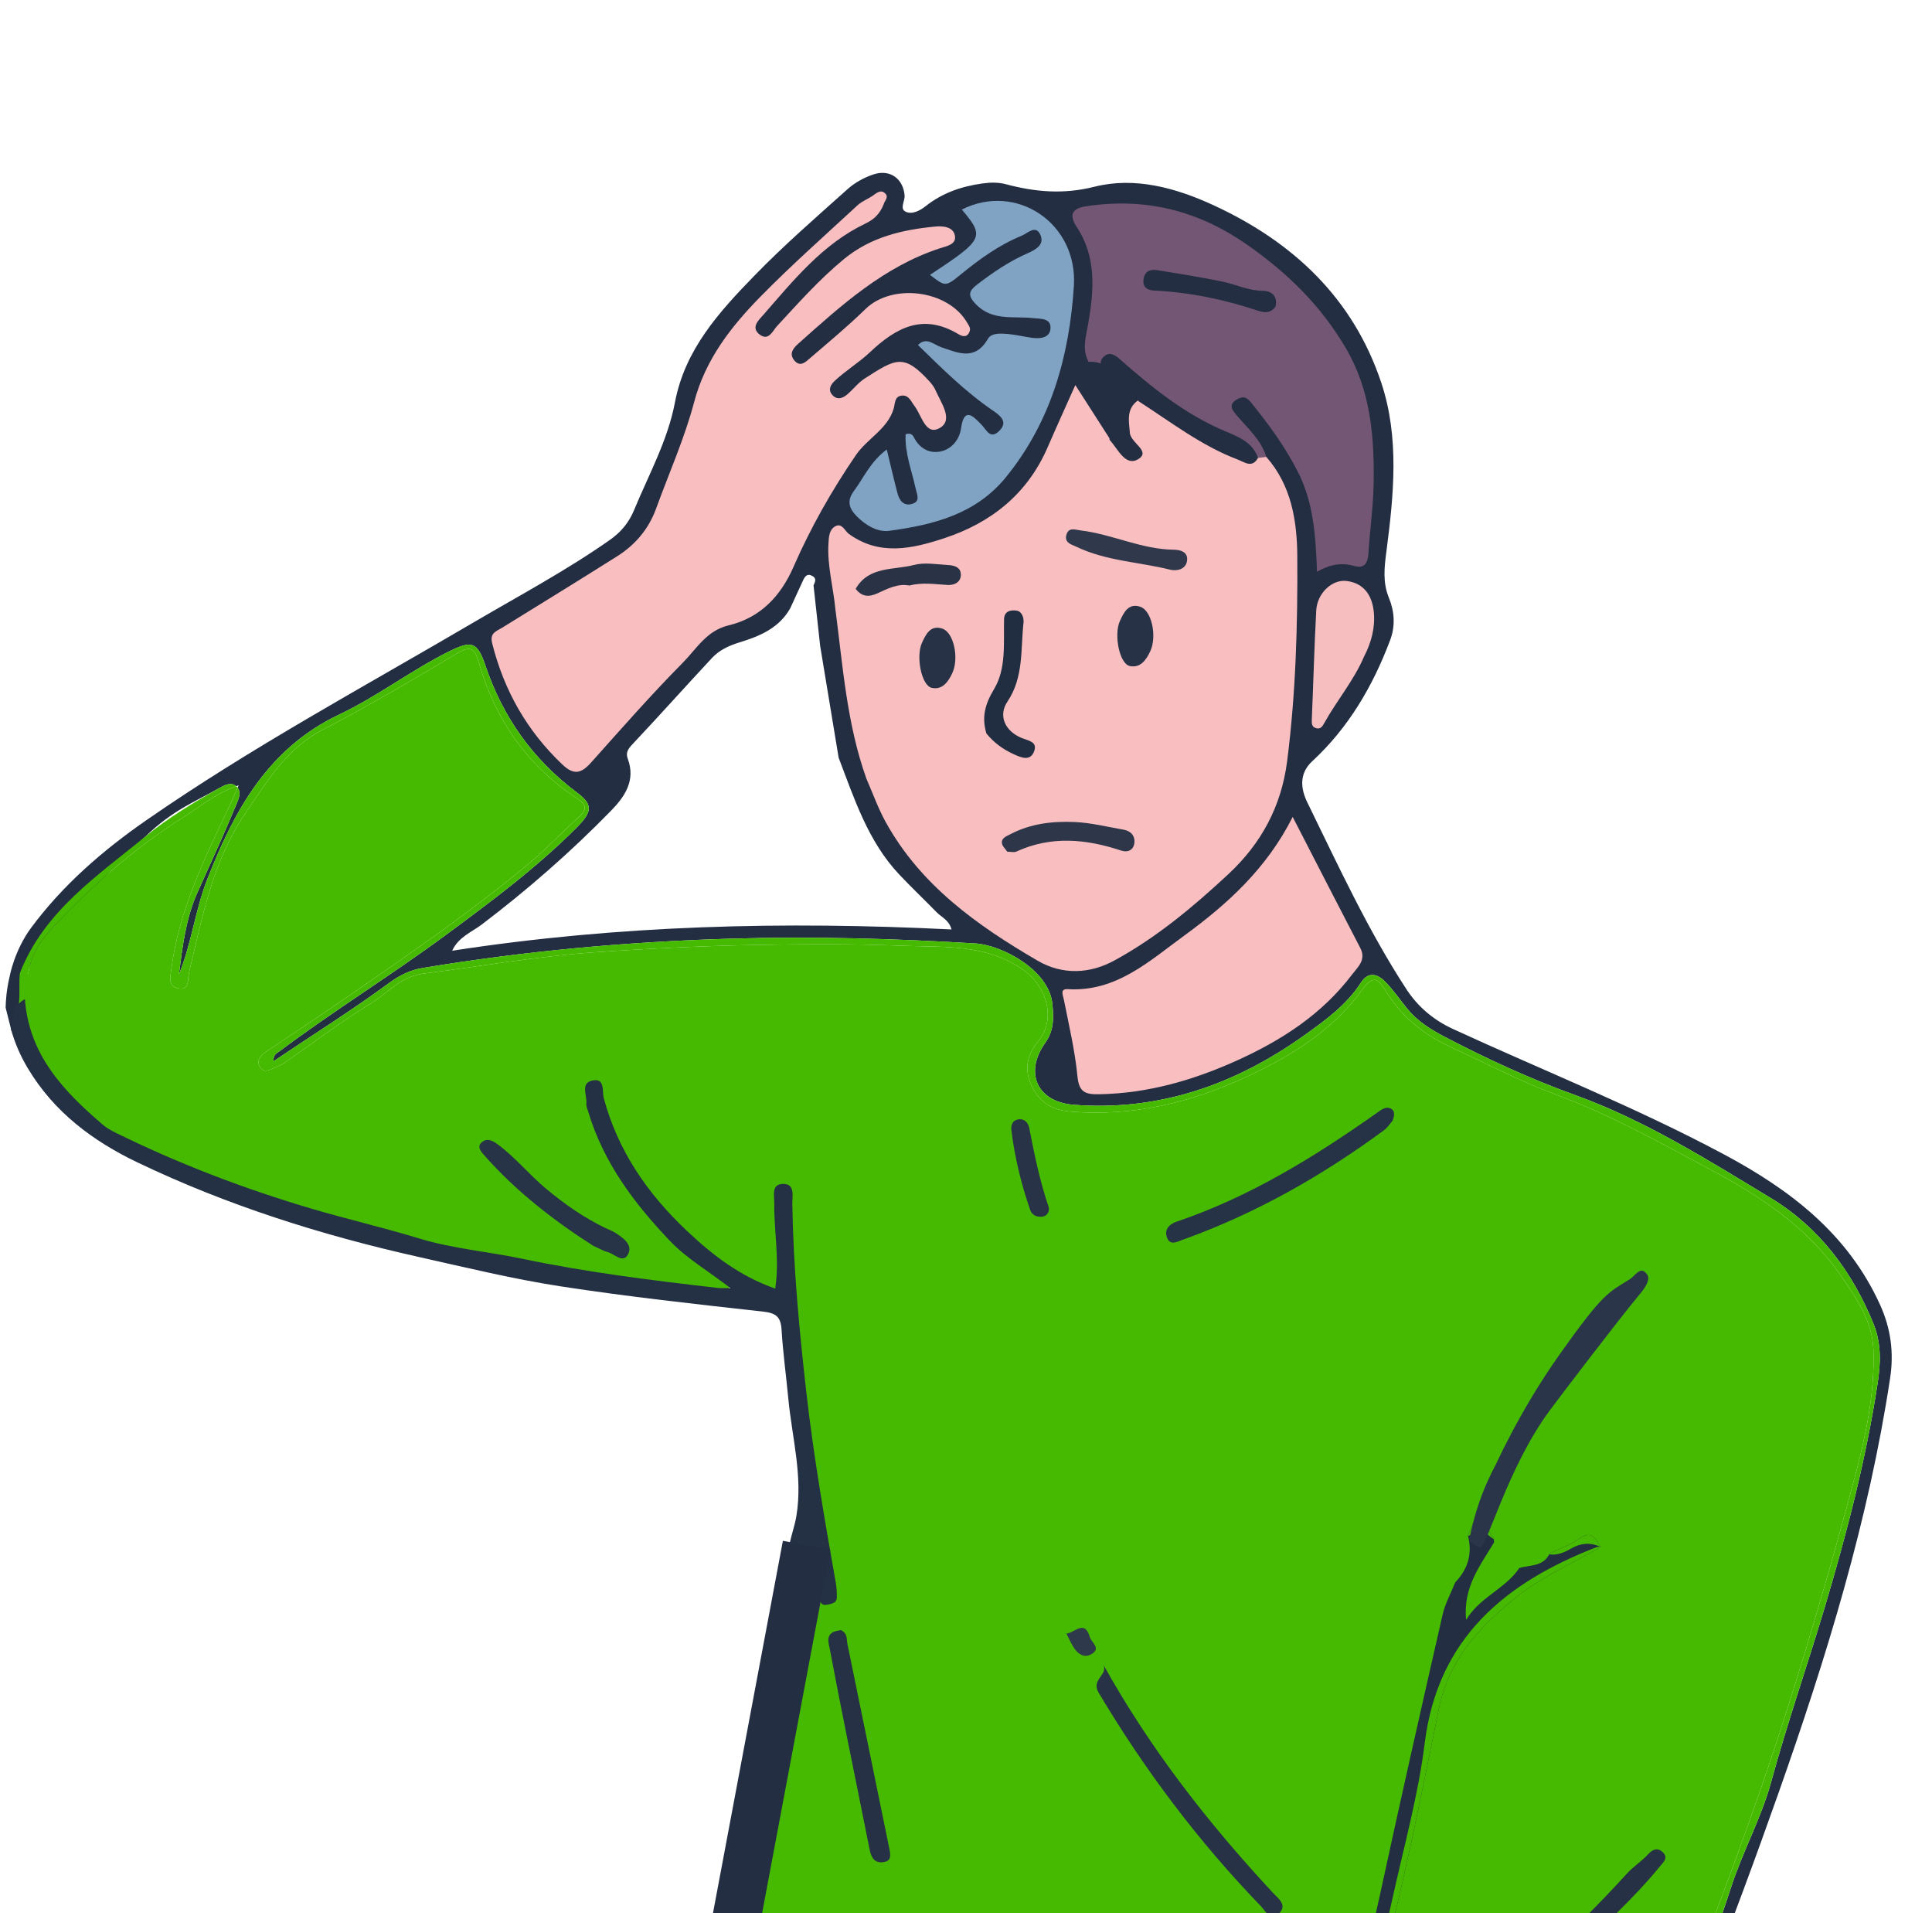 <svg width="200" height="198" viewBox="0 0 200 198" fill="none" xmlns="http://www.w3.org/2000/svg">
<g clip-path="url(#clip0_641_1255)">
<path d="M178.023 153.908L148.416 140.703L115.876 213.663L145.483 226.867L178.023 153.908Z" fill="#232E42"/>
<path d="M184.119 185.554C189.073 171.523 193.436 157.364 195.668 142.621C196.062 140.021 195.75 137.524 194.622 135.042C191.269 127.664 185.29 123.125 178.413 119.454C169.325 114.603 159.749 110.806 150.409 106.501C148.354 105.555 146.752 104.165 145.59 102.384C141.594 96.258 138.541 89.607 135.335 83.053C134.697 81.75 134.397 80.123 135.847 78.785C139.608 75.312 142.119 71.006 143.91 66.249C144.466 64.775 144.348 63.263 143.783 61.886C143.117 60.263 143.308 58.718 143.522 57.069C144.283 51.22 144.883 45.29 142.984 39.597C140.075 30.881 133.882 25.065 125.677 21.266C121.743 19.444 117.492 18.274 113.318 19.323C110.056 20.143 107.171 19.872 104.116 19.064C103.344 18.86 102.523 18.872 101.678 18.991C99.514 19.297 97.551 19.969 95.819 21.341C95.247 21.794 94.446 22.224 93.769 21.919C93.102 21.618 93.68 20.825 93.644 20.258C93.535 18.548 92.167 17.473 90.434 18.047C89.472 18.365 88.501 18.895 87.748 19.569C84.48 22.493 81.159 25.377 78.108 28.518C74.456 32.279 70.911 36.152 69.871 41.643C69.125 45.585 67.159 49.12 65.638 52.798C65.109 54.077 64.297 55.065 63.143 55.876C58.659 59.029 53.827 61.603 49.114 64.369C37.697 71.072 26.023 77.349 15.126 84.91C10.639 88.024 6.529 91.579 3.242 96C1.471 98.381 0.995 101.081 0.995 101.081C0.677 102.41 0.599 103.541 0.583 104.294C0.786 105.102 0.99 105.91 1.194 106.717C1.434 106.592 1.774 106.378 2.074 106.021C3.166 104.727 2.531 102.995 2.704 101.361C2.851 99.972 3.535 99.086 5.567 96.739C9.173 92.572 11.058 90.41 15.075 86.561C17.926 83.828 20.06 83.055 22.609 81.617C23.178 81.297 23.871 80.88 24.455 81.377C24.54 81.347 24.618 81.311 24.704 81.282C24.666 81.369 24.631 81.448 24.595 81.528C25.006 82.05 24.684 82.729 24.453 83.29C23.191 86.349 21.801 89.353 20.442 92.37C19.224 95.074 18.9 97.966 18.522 100.854C19.829 97.677 20.201 94.222 21.443 91.045C24.22 83.94 27.731 77.447 35.132 73.945C39.062 72.085 42.554 69.382 46.464 67.435C48.833 66.255 49.415 66.413 50.257 68.903C52.069 74.258 55.188 78.64 59.72 82.023C61.36 83.247 61.375 83.971 59.706 85.646C55.557 89.812 50.853 93.302 46.136 96.783C40.513 100.934 34.556 104.601 28.962 108.79C28.688 108.996 28.269 109.125 28.317 109.841C32.383 107.101 36.435 104.567 40.289 101.736C41.344 100.961 42.431 100.409 43.734 100.192C54.272 98.441 64.88 97.474 75.553 97.157C84.037 96.905 92.517 97.136 100.977 97.649C103.69 97.814 108.607 100.369 108.944 103.927C109.085 105.411 109.113 106.651 108.189 107.956C105.998 111.055 107.388 114.054 111.141 114.347C119.999 115.036 127.874 112.252 134.999 107.173C137.184 105.616 139.398 104.02 140.905 101.676C141.606 100.586 142.539 100.749 143.364 101.579C144.211 102.432 144.891 103.432 145.646 104.365C146.716 105.686 148.065 106.533 149.556 107.313C153.944 109.607 158.414 111.667 163.083 113.352C170.313 115.962 176.818 120.078 183.34 124.018C188.281 127.003 191.78 131.627 193.973 137.091C194.761 139.052 194.684 141.12 194.383 143.104C193.187 150.978 191.191 158.658 188.914 166.3C187.111 172.347 185.023 178.306 183.362 184.394C182.331 188.176 180.41 191.61 179.2 195.341C175.858 205.648 171.351 215.499 166.877 225.353C164.887 229.737 162.546 233.936 160.081 238.064C158.059 241.451 154.905 243.206 151.132 243.94C144.446 245.241 137.683 245.268 130.932 244.873C122.244 244.364 113.619 243.07 104.932 242.524C101.118 242.285 97.346 241.691 93.54 241.421C93.088 241.388 92.648 241.301 92.209 241.198C89.318 240.52 89.113 240.052 90.485 237.452C93.252 232.208 95.396 226.792 94.943 220.694C94.808 218.874 95.576 218.14 97.437 218.147C103.444 218.172 109.446 217.867 115.445 217.58C117.047 217.504 118.629 217.696 120.091 218.291C127.048 221.118 134.041 223.898 139.474 229.396C139.681 229.606 139.916 229.802 140.772 229.836C138.69 227.768 136.838 226.037 134.681 224.652C131.652 222.707 128.677 220.666 125.281 219.361C124.609 219.103 123.662 218.747 123.779 217.911C123.9 217.044 124.933 217.062 125.632 217.002C129.45 216.675 133.251 216.263 136.986 215.356C138.192 215.064 139.15 215.49 139.994 216.415C140.915 217.425 141.529 218.62 142.385 219.706C142.431 218.535 141.849 217.562 141.147 216.717C139.651 214.917 139.443 213.016 140.189 210.825C141.81 206.058 143.113 201.177 144.198 196.278C145.365 191.007 146.821 185.768 147.488 180.408C148.841 169.537 155.837 163.793 165.285 160.13C165.4 160.115 165.507 160.092 165.618 160.072C164.603 159.631 163.643 159.696 162.638 160.278C161.955 160.674 161.184 161.015 160.327 160.871C160.302 160.854 160.278 160.836 160.253 160.818C159.058 161.172 157.839 161.466 156.803 162.216C155.083 163.766 152.94 164.868 151.958 166.75C152.338 164.428 153.88 162.277 154.852 159.882C154.856 159.656 154.79 159.452 154.663 159.267C154.645 159.275 154.627 159.28 154.609 159.287C153.523 158.644 153.264 157.655 153.379 156.61C153.377 156.608 153.375 156.606 153.373 156.604C153.146 157.421 152.98 158.413 152.038 158.979C152.01 158.961 151.981 158.944 151.952 158.926C151.385 160.506 151.104 162.162 150.649 163.771C150.648 163.773 150.647 163.776 150.646 163.778C150.723 163.856 150.797 163.959 150.867 164.096C150.114 167.073 149.383 170.057 148.603 173.021C147.151 178.54 146.12 184.142 144.921 189.71C143.294 197.263 141.677 204.812 139.089 212.115C138.561 213.605 137.508 214.38 136.048 214.845C133.08 215.789 129.565 214.423 126.511 214.659C115.065 215.546 104.502 216.194 93.021 216.111C88.76 216.08 84.001 217.921 79.802 216.698C78.072 216.194 76.69 215.245 75.5 213.96C74.048 212.392 73.656 210.59 74.347 208.537C76.22 202.977 77.325 197.231 78.43 191.487C79.011 188.47 79.331 185.404 80.088 182.426C79.68 182.696 79.243 183.063 78.697 182.622C77.9 186.948 77.125 191.277 76.299 195.597C75.496 199.794 74.487 203.942 73.282 208.046C72.851 209.514 72.267 209.541 71.091 208.803C67.944 206.826 64.43 205.764 60.835 204.945C55.654 203.765 50.547 202.333 45.558 200.492C43.675 199.408 41.84 199.688 40.085 200.776C38.491 201.765 39.123 203.22 39.395 204.581C42.817 208.45 47.371 210.299 52.15 211.761C52.682 211.924 53.599 211.819 53.605 212.531C53.611 213.127 52.972 213.577 52.34 213.918C48.697 215.89 44.964 215.444 41.052 214.887C37.68 214.408 35.939 212.651 34.857 209.716C34.499 208.744 33.992 207.809 33.44 206.929C32.543 205.501 31.354 204.642 29.525 205.214C28.966 205.389 28.347 205.391 27.753 205.431C25.58 205.58 24.709 206.481 24.63 208.692C24.35 216.521 29.683 224.156 37.072 226.527C38 226.825 38.881 227.304 39.825 227.516C43.967 228.444 47.894 230.288 52.236 230.366C61.769 230.539 71.099 232.078 80.298 234.525C81.726 234.904 82.611 235.266 82.552 237.155C82.487 239.216 83.736 240.823 85.927 241.304C90.672 242.347 95.476 243.024 100.318 243.423C106.253 243.913 112.217 244.173 118.118 244.923C127.855 246.16 137.589 246.77 147.378 245.849C153.805 245.245 159.399 243.174 162.462 236.837C164.327 232.978 166.366 229.202 168.182 225.32C174.241 212.366 179.357 199.04 184.119 185.554ZM46.808 98.403C47.457 96.982 48.83 96.478 49.86 95.697C54.605 92.098 59.074 88.192 63.231 83.935C64.666 82.466 65.829 80.794 64.987 78.534C64.739 77.867 65.047 77.482 65.51 76.99C68.27 74.058 70.954 71.054 73.699 68.107C74.465 67.284 75.457 66.823 76.559 66.486C78.64 65.851 80.645 65.014 81.803 62.961C82.24 62.011 82.679 61.063 83.113 60.112C83.314 59.671 83.552 59.303 84.109 59.622C84.561 59.882 84.375 60.24 84.217 60.584C84.446 62.674 84.674 64.763 84.903 66.853C85.54 70.71 86.178 74.566 86.815 78.423C88.449 82.694 89.857 87.087 93.093 90.517C94.354 91.854 95.689 93.121 96.976 94.435C97.472 94.94 98.242 95.22 98.503 96.201C81.154 95.338 64.009 95.745 46.808 98.403Z" fill="#232E42"/>
<path d="M165.745 160.125C165.984 160.087 166.153 160.017 166.276 159.925C166.066 159.984 165.849 160.032 165.624 160.072C165.625 160.073 165.626 160.075 165.626 160.076C165.666 160.093 165.705 160.106 165.745 160.125Z" fill="#46BA00"/>
<path d="M173.386 208.894C177.465 198.501 181.456 188.072 184.853 177.407C187.466 169.201 189.875 160.935 192.073 152.632C193.172 148.48 194.09 144.081 193.933 139.673C193.829 136.742 192.163 134.333 190.563 132.021C187.127 127.057 182.325 123.849 177.025 121.033C171.86 118.289 166.767 115.398 161.288 113.377C157.471 111.97 153.915 110.092 150.249 108.405C147.352 107.072 145.078 105.221 143.423 102.527C142.649 101.266 142.158 100.864 140.957 102.517C137.961 106.64 133.677 109.285 129.127 111.41C123.326 114.118 117.247 115.598 110.783 115.049C108.807 114.881 107.416 113.95 106.669 112.104C106.017 110.492 106.405 109.078 107.481 107.765C109.366 105.464 108.372 102.1 105.926 100.384C102.013 97.639 97.578 98.06 93.298 97.885C88.355 97.681 83.389 97.708 78.427 97.798C72.758 97.901 67.107 98.174 61.458 98.571C55.53 98.987 49.677 100.03 43.788 100.778C41.501 101.068 40.153 102.759 38.415 103.833C35.316 105.75 32.397 107.96 29.398 110.042C29.215 110.169 29.007 110.27 28.798 110.348C28.136 110.597 27.339 111.286 26.849 110.32C26.503 109.637 27.148 109.118 27.746 108.718C30.655 106.774 33.569 104.835 36.447 102.845C42.631 98.569 48.829 94.306 54.615 89.493C56.445 87.971 58.095 86.234 59.855 84.626C60.695 83.858 60.891 83.396 59.714 82.624C54.596 79.269 51.291 74.504 49.6 68.665C49.121 67.01 48.706 66.792 47.205 67.689C42.669 70.4 38.108 73.088 33.42 75.519C29.67 77.464 27.675 80.843 25.443 84.109C22.006 89.14 20.925 94.984 19.552 100.737C19.399 101.376 19.672 102.522 18.478 102.302C17.349 102.093 17.631 101.105 17.739 100.281C18.522 94.292 21.124 88.951 23.672 83.59C23.938 83.03 24.183 82.454 24.594 81.528C24.559 81.484 24.529 81.439 24.484 81.398C24.474 81.389 24.464 81.385 24.454 81.377C22.222 82.191 20.659 83.531 18.993 84.579C13.8 87.848 9.249 91.905 5.083 96.41C3.967 97.616 3.21 99.063 2.951 100.569C2.817 101.349 2.558 101.719 2.2 101.872C2.29 103.302 2.218 104.738 2.385 106.163C4.404 111.889 8.092 116.144 13.656 118.638C18.5 120.809 23.28 123.064 28.477 124.509C34.45 126.169 40.362 128.007 46.423 129.385C55.351 131.416 64.37 132.786 73.453 133.813C74.165 133.894 75.099 134.225 75.456 133.381C75.811 132.54 74.987 132.065 74.381 131.623C74.078 131.402 73.757 131.207 73.451 130.989C68.307 127.328 64.578 122.53 62.114 116.739C61.637 115.616 61.155 114.435 61.545 112.776C64.125 121.546 69.249 127.857 76.681 132.336C77.754 132.983 78.989 134.007 80.197 133.396C81.53 132.722 80.945 131.136 80.958 129.902C80.978 127.825 80.624 125.735 81.093 123.662C81.674 137.478 83.533 151.127 85.829 164.747C84.977 163.874 85.303 162.542 84.564 161.735C83.411 160.475 82.608 161.703 81.751 162.321C81.519 164.001 81.287 165.681 81.055 167.362C81.196 168.249 80.511 169.464 82.025 169.802C83.214 169.199 82.788 167.753 83.529 166.876C84.58 167.229 85.026 167.87 84.546 168.929C84.155 169.793 84.069 170.661 84.338 171.561C84.877 173.361 85.174 175.22 85.691 177.026C85.922 177.832 86.739 179.055 85.689 179.418C84.475 179.837 84.734 178.258 84.337 177.566C83.548 176.192 84.124 174.175 82.324 173.274C81.531 174.503 80.739 173.795 79.947 173.276C79.907 176.442 78.643 179.444 78.696 182.622C78.696 182.622 78.696 182.622 78.696 182.622C80.078 181.93 80.655 182.101 80.356 183.867C78.956 192.125 77.56 200.379 75.098 208.41C74.043 211.851 76.128 215.111 79.739 216.131C83.111 217.083 86.553 216.954 89.954 216.934C98.07 216.887 106.189 216.693 114.297 216.333C121.549 216.012 128.841 215.985 135.972 214.246C137.102 213.97 137.985 213.556 138.348 212.473C140.203 206.931 141.736 201.303 142.971 195.585C145.023 186.085 147.173 176.604 149.336 167.128C149.6 165.972 150.2 164.892 150.646 163.777C150.18 163.299 149.615 163.805 149.141 163.962C148.062 164.318 146.973 164.605 145.842 164.609C145.229 164.611 144.278 164.887 144.188 163.989C144.118 163.295 144.988 163.224 145.57 163.121C146.533 162.95 147.498 162.798 148.394 162.382C149.251 161.983 150.027 161.47 149.861 160.373C149.703 159.331 148.883 158.918 147.957 158.713C146.914 158.481 145.861 158.804 144.814 158.694C142.797 158.483 141.611 156.973 142.026 155.151C142.494 153.099 145.713 151.162 147.742 151.712C148.114 151.813 148.504 151.94 148.489 152.408C148.475 152.867 148.099 153.005 147.713 153.059C146.822 153.183 145.918 153.246 145.1 153.681C144.235 154.14 143.646 154.807 143.791 155.835C143.945 156.93 144.803 157.405 145.754 157.275C148.087 156.954 150.059 157.75 151.952 158.926C151.952 158.925 151.952 158.924 151.952 158.923L153.101 156.348C153.207 156.426 153.291 156.514 153.372 156.603C153.375 156.592 153.378 156.579 153.381 156.568C153.38 156.582 153.38 156.595 153.378 156.609C154.103 157.408 153.951 158.564 154.647 159.237C154.654 159.247 154.656 159.257 154.662 159.267C156.93 158.333 158.58 159.615 160.252 160.818C160.308 160.801 160.364 160.785 160.42 160.768C161.416 160.292 162.507 159.948 163.384 159.309C164.668 158.372 165.146 159.103 165.622 160.071C165.847 160.031 166.064 159.982 166.273 159.924C166.589 159.685 166.556 159.286 166.349 158.808C166.174 158.405 165.814 157.869 166.479 157.699C168.567 157.167 168.102 155.729 167.819 154.298C167.718 153.787 167.649 153.149 168.317 152.975C169.012 152.795 169.152 153.449 169.361 153.912C170.551 156.56 169.15 159.117 166.273 159.924C166.151 160.016 165.982 160.086 165.743 160.124C165.703 160.105 165.664 160.092 165.624 160.075C165.635 160.096 165.645 160.117 165.656 160.138L165.657 160.14C162.625 161.894 159.366 163.296 156.654 165.548C153.01 168.573 149.979 171.805 148.938 176.912C146.534 188.7 144.26 200.545 140.508 212.017C140.072 213.349 140.046 214.368 141.042 215.507C142.062 216.673 142.881 218.05 143.367 219.559C143.591 220.256 143.451 221.015 142.713 221.27C141.963 221.529 141.747 220.908 141.577 220.258C141.409 219.617 141.115 218.994 140.791 218.411C139.278 215.688 138.657 215.514 135.597 216.283C133.73 216.752 131.8 216.985 129.89 217.263C127.984 217.541 126.026 217.356 123.841 217.988C126.654 219.544 129.527 220.495 132.034 222.173C134.756 223.996 137.463 225.822 139.917 227.999C140.363 228.396 140.801 228.809 141.196 229.257C141.594 229.708 142.037 230.237 141.53 230.844C140.978 231.506 140.376 231 139.955 230.666C138.442 229.469 136.929 228.238 135.494 226.983C133.247 225.018 130.772 223.6 128.117 222.397C125.112 221.035 122.173 219.492 118.971 218.631C115.379 217.666 111.733 218.533 108.113 218.522C104.323 218.51 100.532 218.763 96.741 218.769C95.729 218.77 95.397 218.9 95.495 219.963C96.138 226.918 93.885 233.09 90.239 238.857C89.745 239.638 89.726 240.032 90.731 240.234C93.57 240.806 96.44 241.109 99.323 241.359C105.468 241.892 111.618 242.395 117.749 243.062C127.967 244.174 138.162 244.888 148.46 243.824C155.178 243.13 159.108 239.442 162.012 233.681C166.11 225.551 170.066 217.352 173.386 208.894Z" fill="#46BA00"/>
<path d="M153.379 156.609C153.263 157.655 153.522 158.643 154.609 159.287C154.627 159.279 154.644 159.275 154.663 159.267C154.656 159.258 154.654 159.247 154.648 159.238C153.951 158.564 154.103 157.408 153.379 156.609Z" fill="#46BA00"/>
<path d="M151.955 158.923C151.954 158.924 151.954 158.925 151.954 158.926C151.982 158.943 152.011 158.96 152.039 158.978C152.982 158.413 153.147 157.42 153.374 156.603C153.293 156.514 153.209 156.426 153.104 156.348C152.676 157.306 152.315 158.115 151.955 158.923Z" fill="#46BA00"/>
<path d="M2.952 100.569C3.211 99.064 3.968 97.616 5.084 96.41C9.25 91.906 13.802 87.848 18.995 84.579C20.66 83.531 22.223 82.191 24.456 81.377C23.872 80.88 23.179 81.296 22.61 81.617C19.988 83.095 17.39 84.665 15.075 86.561C10.11 90.629 4.621 94.269 2.097 100.617C1.86 101.213 2.22 104.025 1.752 104.395C2.832 104.588 2.681 102.145 2.952 100.569Z" fill="#46BA00"/>
<path d="M163.385 159.31C162.508 159.95 161.416 160.294 160.421 160.77C160.365 160.787 160.309 160.803 160.253 160.819C160.278 160.837 160.302 160.854 160.327 160.872C161.184 161.016 161.955 160.675 162.638 160.279C163.643 159.697 164.603 159.632 165.618 160.073C165.619 160.073 165.621 160.073 165.623 160.072C165.146 159.104 164.669 158.374 163.385 159.31Z" fill="#46BA00"/>
<path d="M165.624 160.072C165.622 160.073 165.62 160.073 165.618 160.074C165.62 160.075 165.623 160.076 165.626 160.077C165.625 160.075 165.624 160.074 165.624 160.072Z" fill="#46BA00"/>
<path d="M23.672 83.59C21.124 88.951 18.522 94.292 17.739 100.281C17.631 101.105 17.349 102.093 18.478 102.302C19.672 102.522 19.399 101.376 19.552 100.737C20.925 94.985 22.006 89.14 25.443 84.109C27.675 80.843 29.67 77.464 33.42 75.519C38.108 73.088 42.669 70.4 47.205 67.689C48.706 66.792 49.121 67.01 49.6 68.665C51.291 74.504 54.596 79.269 59.714 82.624C60.891 83.396 60.695 83.858 59.855 84.626C58.095 86.234 56.445 87.971 54.615 89.493C48.829 94.307 42.631 98.569 36.447 102.845C33.569 104.836 30.655 106.774 27.746 108.718C27.148 109.118 26.503 109.638 26.849 110.321C27.339 111.286 28.136 110.597 28.798 110.349C29.007 110.27 29.215 110.169 29.398 110.042C32.397 107.96 35.316 105.751 38.415 103.833C40.153 102.759 41.501 101.068 43.788 100.778C49.677 100.03 55.53 98.987 61.458 98.571C67.107 98.174 72.758 97.901 78.427 97.798C83.389 97.708 88.355 97.682 93.298 97.885C97.578 98.061 102.013 97.64 105.926 100.384C108.372 102.1 109.366 105.464 107.481 107.765C106.405 109.078 106.017 110.492 106.669 112.104C107.416 113.951 108.807 114.881 110.783 115.049C117.247 115.598 123.326 114.118 129.127 111.41C133.677 109.285 137.961 106.64 140.957 102.517C142.158 100.864 142.649 101.266 143.423 102.527C145.078 105.221 147.352 107.072 150.249 108.405C153.915 110.093 157.471 111.97 161.288 113.378C166.767 115.398 171.86 118.289 177.025 121.034C182.325 123.849 187.127 127.057 190.563 132.021C192.163 134.333 193.829 136.743 193.933 139.673C194.09 144.081 193.172 148.48 192.073 152.632C189.875 160.936 187.466 169.201 184.853 177.407C181.456 188.072 177.465 198.501 173.386 208.894C170.066 217.352 166.11 225.551 162.012 233.681C159.108 239.442 155.178 243.13 148.46 243.824C138.162 244.888 127.967 244.174 117.749 243.062C111.618 242.395 105.468 241.892 99.323 241.359C96.44 241.109 93.57 240.806 90.731 240.234C89.726 240.032 89.745 239.639 90.239 238.857C93.885 233.09 96.138 226.918 95.495 219.963C95.397 218.9 95.729 218.771 96.741 218.769C100.532 218.764 104.323 218.51 108.113 218.522C111.733 218.534 115.379 217.666 118.971 218.631C122.173 219.492 125.112 221.035 128.117 222.397C130.772 223.6 133.247 225.018 135.494 226.983C136.929 228.238 138.442 229.469 139.955 230.666C140.376 231 140.978 231.506 141.53 230.844C142.037 230.237 141.594 229.709 141.196 229.257C140.801 228.81 140.363 228.396 139.917 228C137.463 225.822 134.756 223.997 132.034 222.173C129.527 220.495 126.654 219.544 123.841 217.988C126.026 217.356 127.984 217.541 129.89 217.263C131.8 216.985 133.73 216.752 135.597 216.283C138.657 215.515 139.278 215.689 140.791 218.411C141.115 218.994 141.409 219.617 141.577 220.258C141.747 220.908 141.963 221.529 142.713 221.27C143.451 221.015 143.591 220.256 143.367 219.559C142.881 218.05 142.062 216.673 141.042 215.507C140.046 214.368 140.072 213.349 140.508 212.017C144.26 200.545 146.534 188.7 148.938 176.912C149.979 171.805 153.01 168.573 156.654 165.548C159.366 163.296 162.625 161.894 165.657 160.14L165.656 160.138C165.645 160.117 165.635 160.096 165.624 160.075C165.622 160.074 165.619 160.073 165.617 160.072C165.506 160.091 165.399 160.115 165.284 160.129C155.836 163.793 148.84 169.536 147.487 180.407C146.82 185.768 145.364 191.007 144.197 196.278C143.112 201.177 141.809 206.057 140.188 210.825C139.442 213.016 139.65 214.916 141.147 216.717C141.849 217.561 142.43 218.535 142.384 219.705C141.528 218.619 140.914 217.424 139.993 216.415C139.149 215.489 138.191 215.063 136.985 215.356C133.25 216.262 129.449 216.674 125.632 217.001C124.932 217.061 123.899 217.043 123.778 217.91C123.661 218.747 124.608 219.103 125.28 219.361C128.676 220.665 131.651 222.707 134.68 224.652C136.838 226.037 138.689 227.768 140.771 229.836C139.915 229.802 139.68 229.606 139.473 229.395C134.041 223.898 127.047 221.117 120.091 218.29C118.629 217.696 117.046 217.503 115.445 217.58C109.445 217.866 103.443 218.171 97.436 218.147C95.575 218.14 94.807 218.874 94.942 220.693C95.395 226.791 93.251 232.207 90.484 237.451C89.112 240.052 89.317 240.52 92.208 241.198C92.647 241.301 93.087 241.388 93.539 241.42C97.345 241.691 101.117 242.284 104.931 242.524C113.619 243.07 122.243 244.364 130.931 244.873C137.682 245.268 144.445 245.24 151.131 243.94C154.904 243.206 158.058 241.45 160.08 238.064C162.545 233.936 164.886 229.736 166.876 225.353C171.351 215.498 175.857 205.648 179.199 195.34C180.409 191.609 182.33 188.175 183.361 184.394C185.022 178.305 187.11 172.346 188.913 166.299C191.191 158.657 193.186 150.978 194.382 143.104C194.683 141.12 194.76 139.051 193.972 137.09C191.779 131.626 188.28 127.003 183.339 124.018C176.817 120.077 170.312 115.962 163.082 113.352C158.413 111.666 153.943 109.606 149.555 107.312C148.064 106.533 146.715 105.686 145.645 104.364C144.891 103.432 144.21 102.431 143.363 101.579C142.538 100.748 141.605 100.586 140.904 101.675C139.398 104.02 137.183 105.616 134.998 107.173C127.873 112.252 119.998 115.036 111.141 114.346C107.387 114.054 105.997 111.054 108.188 107.956C109.112 106.65 109.084 105.41 108.943 103.926C108.607 100.369 103.689 97.814 100.976 97.649C92.516 97.135 84.036 96.905 75.552 97.157C64.879 97.473 54.271 98.44 43.734 100.192C42.43 100.408 41.343 100.96 40.288 101.735C36.434 104.566 32.382 107.101 28.317 109.841C28.268 109.124 28.687 108.995 28.961 108.79C34.555 104.6 40.512 100.933 46.135 96.783C50.852 93.302 55.556 89.811 59.706 85.645C61.374 83.97 61.359 83.247 59.719 82.023C55.187 78.639 52.068 74.257 50.256 68.902C49.414 66.412 48.833 66.254 46.463 67.434C42.554 69.382 39.061 72.085 35.131 73.944C27.73 77.446 24.219 83.94 21.442 91.045C20.2 94.222 19.828 97.677 18.521 100.854C18.899 97.965 19.223 95.074 20.441 92.37C21.8 89.353 23.19 86.348 24.452 83.289C24.683 82.729 25.006 82.05 24.594 81.528C24.183 82.454 23.938 83.03 23.672 83.59Z" fill="#46BA00"/>
<path d="M1.132 106.5C1.442 105.477 1.112 104.185 2.578 103.419C3.005 109.205 6.6 112.946 10.628 116.4C11.02 116.736 11.487 117.001 11.953 117.231C18.48 120.447 25.231 123.024 32.229 125.095C35.935 126.192 39.705 127.057 43.404 128.186C46.861 129.241 50.541 129.545 54.099 130.291C60.778 131.693 67.538 132.526 74.309 133.305C74.581 133.336 74.859 133.315 75.613 133.324C73.308 131.533 71.128 130.289 69.391 128.474C65.658 124.574 62.486 120.34 60.899 115.085C60.812 114.798 60.668 114.493 60.698 114.212C60.787 113.39 60.084 112.148 61.249 111.855C62.676 111.496 62.305 112.917 62.509 113.682C63.96 119.099 67.016 123.515 71.025 127.319C73.682 129.84 76.545 132.071 80.252 133.374C80.713 130.354 80.118 127.475 80.153 124.602C80.164 123.681 79.82 122.546 81.094 122.539C82.332 122.533 82.008 123.831 82.02 124.592C82.123 131.148 82.738 137.663 83.479 144.169C84.228 150.751 85.362 157.272 86.516 163.791C86.606 164.295 86.632 164.816 86.628 165.328C86.623 165.93 86.1 165.988 85.68 166.081C85.105 166.208 84.867 165.941 84.897 165.347C84.912 165.062 84.734 164.77 84.737 164.481C84.757 162.341 84.056 161.23 81.751 162.321C81.215 160.42 82.149 158.694 82.444 156.9C83.124 152.763 81.986 148.778 81.603 144.73C81.379 142.366 81.052 140.009 80.908 137.641C80.83 136.342 80.375 135.909 79.042 135.76C72.031 134.979 65.013 134.214 58.044 133.141C53.111 132.381 48.24 131.192 43.362 130.101C33.316 127.854 23.543 124.77 14.239 120.317C9.588 118.09 5.581 115.09 2.878 110.568C2.111 109.285 1.524 107.938 1.132 106.5Z" fill="#243044"/>
<path d="M82.343 173.359C82.074 173.963 81.804 174.566 81.518 175.208C80.566 174.967 80.355 174.037 79.947 173.277C80.624 171.363 80.063 169.217 81.055 167.362C81.336 168.162 81.616 168.961 81.896 169.76C82.766 170.869 82.853 172.077 82.343 173.359Z" fill="#46BA00"/>
<path d="M110.392 169.072C109.848 170.571 111.056 171.217 111.858 172.041C112.321 172.517 113.079 172.922 112.573 173.685C112.175 174.285 111.413 174.339 110.725 174.149C109.291 173.755 108.063 173.107 107.721 171.471C107.43 170.078 107.179 168.674 106.816 167.3C106.594 166.461 106.9 165.19 105.368 165.178C105.221 165.177 105.048 164.735 104.939 164.476C104.746 164.016 106.058 159.07 106.44 158.744C107.396 157.931 108.091 157.708 108.377 159.344C108.533 160.24 108.21 161.728 109.302 161.866C110.48 162.015 111.768 161.403 112.991 161.059C113.658 160.871 113.666 160.312 113.442 159.774C112.627 157.81 113.716 156.893 115.272 156.186C115.833 156.718 115.777 157.372 115.854 157.939C116.085 159.644 116.575 160.83 118.643 159.889C119.362 159.562 119.733 159.974 119.967 160.649C120.258 161.485 119.894 161.824 119.17 162.186C118.371 162.585 116.639 162.311 117.191 163.944C117.85 165.891 116.905 168.856 120.106 169.348C121.106 169.501 121.699 169.803 121.71 170.774C121.722 171.811 120.73 171.8 120.072 171.981C118.007 172.547 116.271 171.568 115.451 169.528C114.885 168.119 114.613 166.643 114.433 165.155C114.19 163.161 112.876 163.783 111.764 164.023C110.633 164.266 108.919 163.992 109.503 166.107C109.778 167.102 109.584 168.24 110.392 169.073L110.392 169.072Z" fill="#46BA00"/>
<path d="M182.317 146.508C184.381 144.021 183.96 140.047 188.392 140.104C187.541 142.013 186.877 143.742 186.013 145.365C185.324 146.659 185.717 147.453 186.782 148.189C188.071 149.081 189.337 150.006 190.609 150.923C191.177 151.333 192.253 151.685 191.505 152.555C190.923 153.231 189.974 153.754 188.94 152.878C187.861 151.962 186.677 151.17 185.53 150.335C185.166 150.07 184.735 149.739 184.301 149.987C183.743 150.307 183.861 150.879 184.046 151.397C184.325 152.175 184.579 152.964 184.905 153.722C185.227 154.468 185.208 154.97 184.306 155.264C183.517 155.521 182.895 155.703 182.506 154.683C181.114 151.033 179.738 147.333 179.116 143.51C178.885 142.094 179.827 140.648 177.952 139.631C177.612 139.447 176.816 137.879 178.058 137.139C179.248 136.43 179.944 136.783 180.257 138.206C180.833 140.83 181.543 143.424 182.317 146.508Z" fill="#46BA00"/>
<path d="M130.385 157.678C131.72 158.328 133.349 161.441 133.084 162.81C132.93 163.609 132.217 163.567 131.698 163.722C130.12 164.196 128.513 164.571 126.927 165.019C126.365 165.178 125.676 165.319 125.845 166.168C125.987 166.882 126.363 167.451 127.169 167.48C128.405 167.525 129.599 167.32 130.392 166.249C131.184 165.177 132.307 165.441 132.931 166.012C133.719 166.734 132.801 167.483 132.248 168.043C130.38 169.933 128.025 170.233 125.57 169.845C124.252 169.637 123.232 168.859 122.905 167.424C122.655 166.328 122.366 165.241 122.109 164.146C121.62 162.065 121.553 160.104 123.608 158.713C125.714 157.288 127.937 156.734 130.385 157.678Z" fill="#46BA00"/>
<path d="M97.115 177.008C95.408 176.405 94.847 174.84 94.482 173.201C93.977 170.934 93.619 168.634 93.109 166.369C92.907 165.476 92.923 164.905 93.985 164.773C94.879 164.661 95.658 164.689 95.868 165.804C96.228 167.719 96.573 169.637 96.968 171.544C97.118 172.273 97.299 173.022 97.624 173.684C98.332 175.132 99.511 175.073 100.881 174.671C102.365 174.235 102.119 173.324 101.886 172.216C101.393 169.869 101.036 167.494 100.559 165.143C100.348 164.103 100.684 163.623 101.712 163.42C102.821 163.201 103.158 163.724 103.335 164.693C103.888 167.716 104.509 170.725 105.079 173.745C105.186 174.314 105.334 174.886 104.822 175.427C103.418 176.913 99.068 177.872 97.115 177.008Z" fill="#46BA00"/>
<path d="M151.953 158.923C152.443 160.787 151.976 162.395 150.648 163.771C148.808 164.933 146.803 165.4 144.645 165.154C144.032 165.084 143.097 165.283 143.253 164.206C143.366 163.42 143.534 162.561 144.725 162.589C145.925 162.618 147.112 162.408 148.236 161.927C148.872 161.655 149.551 161.388 149.482 160.544C149.407 159.625 148.672 159.284 147.905 159.217C147.171 159.152 146.418 159.335 145.673 159.355C143.827 159.405 142.201 158.992 141.527 157.006C140.843 154.988 141.747 153.438 143.291 152.312C144.646 151.324 146.279 150.971 147.983 151.001C149.086 151.021 149.349 151.611 149.389 152.588C149.432 153.623 148.804 153.646 148.091 153.649C147.108 153.654 146.148 153.747 145.241 154.183C144.481 154.549 144.006 155.076 144.24 155.954C144.464 156.8 145.178 156.779 145.877 156.779C147.139 156.781 148.397 156.437 149.667 156.89C150.732 157.27 151.414 157.995 151.953 158.923Z" fill="#46BA00"/>
<path d="M170.28 145.353C171.254 145.008 172.257 144.727 173.194 144.301C174.058 143.909 174.958 143.812 175.819 143.977C176.869 144.178 178.071 144.762 177.775 145.979C177.461 147.265 176.317 147.224 175.241 146.579C174.374 146.06 173.48 146.137 172.754 146.825C172.114 147.432 171.955 148.233 172.228 149.104C172.676 150.531 173.003 152.005 173.563 153.384C174.459 155.592 176.432 155.813 177.788 153.847C178.361 153.016 178.927 152.641 179.807 153.115C180.667 153.579 180.396 154.405 180.203 155.114C179.703 156.945 178.263 157.756 176.582 158.076C175.064 158.366 173.461 158.203 172.586 156.729C170.931 153.94 170.023 150.84 169.504 147.66C169.389 146.955 169.998 146.13 170.274 145.361L170.28 145.353Z" fill="#46BA00"/>
<path d="M114.156 172.182C119.001 180.932 125.05 188.679 131.781 195.918C132.34 196.52 133.224 197.119 132.482 197.97C131.564 199.021 131.007 197.791 130.543 197.311C124.065 190.608 118.503 183.211 113.729 175.194C112.881 173.771 114.878 173.322 114.156 172.182Z" fill="#273246"/>
<path d="M161.45 140.188C166.003 133.751 166.518 133.776 168.724 132.399C169.265 132.062 169.85 130.911 170.528 131.94C170.946 132.575 169.95 133.709 169.665 134.052C167.424 136.754 161.385 144.682 160.378 146.052C155.99 152.022 153.856 160.394 153.198 160.176C153.161 160.164 152.98 160.071 152.819 159.986C152.658 159.902 152.439 159.77 152.074 159.503C152.284 158.349 152.603 157.025 153.095 155.592C153.631 154.029 154.251 152.689 154.843 151.586C157.198 146.582 159.609 142.79 161.45 140.188Z" fill="#2A3549"/>
<path d="M152.955 209.841C151.921 209.146 152.476 208.6 153.084 208.078C155.055 206.385 156.999 204.658 159.016 203.023C162.433 200.256 165.487 197.126 168.448 193.891C169.098 193.18 169.944 192.649 170.596 191.939C171.093 191.397 171.567 191.189 172.112 191.693C172.758 192.291 172.196 192.73 171.814 193.198C169.073 196.557 165.854 199.447 162.706 202.395C160.321 204.629 157.789 206.711 155.257 208.779C154.624 209.296 153.997 210.113 152.955 209.841Z" fill="#263145"/>
<path d="M144.171 115.98C143.888 116.302 143.641 116.708 143.288 116.968C136.838 121.719 129.935 125.639 122.375 128.34C121.861 128.524 121.158 128.93 120.835 128.156C120.471 127.285 121.016 126.711 121.813 126.441C129.385 123.876 136.099 119.729 142.582 115.155C143.02 114.846 143.483 114.462 144.008 114.761C144.456 115.017 144.327 115.522 144.171 115.98Z" fill="#263246"/>
<path d="M87.048 168.714C87.769 169.065 87.627 169.683 87.725 170.156C89.186 177.223 90.611 184.297 92.068 191.364C92.203 192.02 92.284 192.617 91.466 192.738C90.518 192.88 90.184 192.239 90.02 191.414C89.255 187.558 88.462 183.708 87.692 179.853C87.079 176.79 86.472 173.726 85.896 170.656C85.793 170.105 85.535 169.446 86.114 169.007C86.383 168.803 86.796 168.788 87.048 168.714Z" fill="#263145"/>
<path d="M134.697 156.588C135.272 154.813 136.829 154.255 138.392 153.667C139.282 153.331 139.593 153.76 139.849 154.496C140.098 155.211 140.211 155.845 139.288 156.093C136.872 156.743 136.886 158.304 137.548 160.285C138.091 161.908 138.355 163.623 138.841 165.269C139.114 166.193 139.169 166.835 138.039 167.141C137.021 167.417 136.329 167.338 136.036 166.138C135.469 163.819 134.802 161.524 134.224 159.207C133.999 158.303 134.229 157.425 134.697 156.588Z" fill="#46BA00"/>
<path d="M82.343 173.359C82.194 172.16 82.046 170.96 81.897 169.76C82.765 168.654 82.226 167.072 83.189 166.004C85.268 167.283 84.85 167.27 84.769 169.861C84.698 172.164 85.738 174.49 86.198 176.823C86.426 177.981 87.882 179.522 85.954 180.253C83.67 181.12 84.385 178.731 83.848 177.774C83.083 176.414 83.31 174.677 82.343 173.359Z" fill="#46BA00"/>
<path d="M89.15 166.086C90.709 166.667 91.438 167.715 91.754 168.99C92.439 171.747 92.964 174.545 93.667 177.297C93.945 178.386 93.367 178.562 92.604 178.823C91.567 179.179 91.255 178.584 91.069 177.767C90.569 175.578 90.035 173.396 89.595 171.195C89.364 170.037 89 169.043 87.888 168.459C86.986 167.985 86.806 167.034 87.187 166.33C87.68 165.421 88.624 165.941 89.15 166.086Z" fill="#46BA00"/>
<path d="M61.438 128.958C57.57 126.495 53.438 123.376 49.985 119.411C49.624 118.998 49.462 118.596 49.84 118.255C50.352 117.795 50.891 117.985 51.446 118.388C53.323 119.749 54.767 121.574 56.55 123.055C58.469 124.649 60.455 126.036 62.684 127.111C63.022 127.274 63.386 127.396 63.697 127.599C64.518 128.131 65.552 128.843 65.005 129.843C64.467 130.828 63.584 129.736 62.852 129.578C62.565 129.515 62.302 129.343 61.438 128.958Z" fill="#273347"/>
<path d="M165.657 160.139C166.241 159.683 166.413 159.165 165.71 158.712C164.134 157.698 165.205 157.262 166.139 157.166C167.849 156.991 167.85 156.158 167.343 154.888C167.153 154.413 167.121 153.871 167.044 153.356C166.896 152.374 167.736 152.359 168.31 152.1C168.916 151.825 169.19 152.123 169.525 152.651C170.984 154.95 170.357 157.289 169.272 159.331C168.718 160.374 167.088 160.834 165.658 160.141C165.658 160.141 165.657 160.139 165.657 160.139Z" fill="#46BA00"/>
<path d="M108.557 125.381C108.435 125.667 108.27 125.872 107.922 125.921C107.314 126.008 106.823 125.752 106.646 125.241C105.723 122.572 105.049 119.838 104.705 117.029C104.634 116.449 104.795 115.953 105.437 115.854C106.069 115.758 106.45 116.243 106.545 116.737C107.08 119.509 107.648 122.269 108.563 124.947C108.607 125.076 108.563 125.235 108.557 125.381Z" fill="#283347"/>
<path d="M160.42 160.77C159.799 162.16 158.418 161.968 157.281 162.285C155.432 162.359 154.85 161.19 154.674 159.623C154.645 159.496 154.636 159.368 154.647 159.238C155.433 158.001 156.222 156.947 157.491 158.825C157.651 159.062 158.205 159.245 158.484 159.156C160.029 158.668 160.147 159.791 160.42 160.77Z" fill="#46BA00"/>
<path d="M158.771 149.13C159.022 148.594 159.273 148.059 159.524 147.523C160.317 147.149 161.109 146.773 161.903 146.401C163.057 145.861 163.721 146.227 163.9 147.485C163.9 147.485 163.899 147.493 163.899 147.493C162.224 148.51 161.035 150.19 159.212 150.981C158.487 150.472 159.169 149.68 158.771 149.13Z" fill="#46BA00"/>
<path d="M110.392 169.073C111.224 169.037 112.275 167.556 112.816 169.436C112.978 170 113.942 170.546 113.11 171.13C112.295 171.701 111.565 171.225 111.094 170.433C110.833 169.996 110.624 169.527 110.391 169.072C110.391 169.073 110.392 169.073 110.392 169.073Z" fill="#2E394C"/>
<path d="M86.483 63.087C86.27 60.81 85.628 58.581 85.76 56.264C85.8 55.567 85.836 54.812 86.471 54.471C87.176 54.091 87.448 54.956 87.886 55.272C91.072 57.564 94.431 56.793 97.714 55.718C102.597 54.118 106.359 51.131 108.455 46.286C109.346 44.227 110.279 42.186 111.319 39.855C112.566 41.797 113.701 43.563 114.832 45.333C114.869 45.392 114.84 45.501 114.883 45.548C115.747 46.481 116.515 48.379 117.891 47.484C119.145 46.668 116.956 45.802 116.957 44.72C116.854 43.537 116.596 42.315 117.785 41.459C119.608 41.547 120.919 42.677 122.28 43.693C124.511 45.359 126.97 46.522 129.697 47.101C130.186 46.989 130.665 46.961 131.091 47.294C133.695 50.256 134.273 53.907 134.296 57.623C134.337 64.692 134.146 71.757 133.243 78.79C132.645 83.453 130.573 87.299 127.171 90.466C123.529 93.857 119.707 97.051 115.329 99.429C112.809 100.798 109.983 100.932 107.413 99.434C101.148 95.781 95.292 91.627 91.677 85.066C90.893 83.644 90.347 82.09 89.691 80.596C89.508 79.412 90.237 79.4 91.061 79.541C92.323 79.756 93.511 80.22 94.632 80.806C96.129 81.588 97.144 81.172 97.987 79.789C98.53 78.896 98.961 77.933 99.591 77.098C100.163 76.341 100.639 75.411 101.811 75.451C103.314 75.843 104.256 77.374 106.043 77.647C105.756 76.844 105.096 76.764 104.699 76.395C103.394 75.18 102.926 73.8 103.909 72.189C105.276 69.949 105.148 67.434 105.217 64.987C105.257 63.548 104.564 63.963 103.986 64.774C103.781 65.001 103.523 65.31 103.259 65.232C100.001 64.264 96.426 63.995 94.004 61.143C94.007 59.817 95.044 59.927 95.887 59.83C96.673 59.741 97.506 60.037 98.337 59.558C95.45 58.36 90.886 59.255 89.164 61.302C88.984 62.128 88.553 62.807 87.97 63.399C87.309 64.07 86.829 63.901 86.483 63.087Z" fill="#F9BFC0"/>
<path d="M48.707 203.415C53.915 205.608 59.476 206.567 64.908 207.955C68.496 208.871 71.41 210.785 73.569 213.609C76.407 217.32 80.269 218.436 84.556 218.723C86.994 218.886 89.454 218.868 91.897 218.755C93.063 218.7 93.404 218.972 93.533 220.15C94.083 225.168 92.867 229.8 90.747 234.279C90.299 235.226 89.664 235.349 88.73 235.064C82.144 233.055 75.519 231.221 68.721 230.027C64.163 229.227 59.564 228.474 54.973 228.601C50.091 228.736 45.724 227.064 41.192 225.872C39.961 225.548 38.742 225.172 37.501 224.889C31.728 223.572 29.317 219.139 27.605 214.118C26.902 212.059 25.972 209.954 27.159 207.184C27.505 211.575 28.766 215.138 30.937 218.386C31.505 219.235 32.203 219.842 33.102 220.251C38.253 222.592 43.672 224.019 49.245 224.878C49.929 224.983 51.09 225.506 51.294 224.26C51.499 223.013 50.229 223.159 49.56 223.056C45.543 222.441 41.737 221.011 37.807 220.117C33.338 219.099 31.374 215.984 29.894 212.181C29.487 211.134 29.217 210.06 29.218 208.943C29.219 208.173 29.411 207.301 30.26 207.149C31.013 207.014 31.637 207.504 32.03 208.261C33.093 210.304 33.892 212.488 35.26 214.372C35.654 214.916 35.92 215.601 36.65 215.764C41.854 216.927 46.999 218.635 52.349 216.055C54.207 215.159 55.432 213.442 57.543 212.804C58.552 212.5 57.29 211.572 56.574 211.267C53.399 209.914 50.201 208.613 47.036 207.238C45.593 206.611 44.204 205.857 42.793 205.158C42.053 204.791 41.191 204.255 41.416 203.426C41.679 202.46 42.66 202.267 43.634 202.559C45.429 202.227 46.995 203.248 48.707 203.415Z" fill="#F9BEC0"/>
<path d="M91.481 21.138C91.08 22.142 90.477 22.716 89.602 23.132C85.17 25.243 82.162 28.988 79.035 32.572C78.578 33.095 77.646 33.897 78.672 34.651C79.579 35.318 80.007 34.216 80.436 33.753C82.663 31.348 84.831 28.899 87.379 26.805C90.139 24.537 93.395 23.775 96.803 23.45C97.567 23.377 98.675 23.446 98.852 24.388C99.026 25.309 97.997 25.472 97.303 25.698C91.468 27.605 87.062 31.627 82.611 35.596C82.017 36.126 81.71 36.659 82.215 37.289C82.847 38.078 83.443 37.426 83.922 37.014C85.836 35.366 87.789 33.752 89.592 31.988C92.369 29.269 98.17 30.012 100.116 33.398C100.312 33.739 100.532 33.979 100.343 34.383C100.055 35.001 99.55 34.786 99.21 34.582C95.557 32.4 92.783 33.88 90.036 36.476C88.924 37.527 87.539 38.359 86.396 39.432C86.029 39.778 85.688 40.297 86.12 40.829C86.609 41.429 87.193 41.258 87.692 40.836C88.319 40.307 88.83 39.616 89.508 39.18C92.749 37.098 93.563 36.553 96.255 39.517C96.501 39.789 96.723 40.107 96.87 40.442C97.424 41.709 98.704 43.439 97.322 44.274C95.827 45.177 95.425 43.013 94.674 42.031C94.323 41.573 94.091 40.876 93.367 40.944C92.58 41.018 92.677 41.739 92.511 42.298C91.882 44.419 89.791 45.368 88.599 47.109C86.081 50.79 83.914 54.621 82.135 58.689C80.804 61.732 78.689 63.949 75.415 64.728C73.15 65.267 72.092 67.171 70.68 68.597C67.387 71.923 64.297 75.452 61.174 78.942C60.19 80.04 59.416 80.268 58.229 79.142C54.562 75.663 52.184 71.491 50.953 66.597C50.676 65.495 51.364 65.352 51.98 64.971C55.952 62.518 59.928 60.072 63.877 57.582C65.76 56.394 67.148 54.76 67.919 52.639C69.254 48.969 70.863 45.372 71.859 41.612C73.029 37.193 75.665 33.824 78.707 30.72C81.933 27.43 85.396 24.373 88.78 21.24C89.209 20.843 89.798 20.623 90.293 20.291C90.728 19.999 91.18 19.539 91.663 20.049C92.037 20.443 91.513 20.854 91.481 21.138Z" fill="#F9BEC0"/>
<path d="M141.665 57.206C141.81 54.83 142.157 52.46 142.198 50.084C142.281 45.219 141.901 40.45 139.345 36.075C136.786 31.695 133.356 28.318 129.2 25.397C124.024 21.76 118.528 20.409 112.362 21.361C110.937 21.581 110.674 22.299 111.442 23.458C113.543 26.627 113.25 30.087 112.638 33.571C112.432 34.748 112.061 35.921 112.524 37.087C112.574 37.21 112.626 37.333 112.676 37.457C112.878 37.435 113.091 37.436 113.319 37.467C114.912 37.684 115.606 38.986 116.526 40.107C116.799 40.111 117.049 40.132 117.287 40.176C116.666 39.383 115.788 38.765 115.354 37.777C119.683 42.002 125.31 44.139 130.23 47.394C130.517 47.361 130.804 47.327 131.091 47.294C130.543 45.518 129.17 44.341 128.027 42.989C127.636 42.526 127.065 41.922 128.008 41.362C128.6 41.011 128.975 41.007 129.494 41.644C131.313 43.877 132.981 46.174 134.316 48.756C135.972 51.959 136.198 55.4 136.336 59.175C137.722 58.389 138.916 58.218 140.2 58.581C141.309 58.894 141.605 58.205 141.665 57.206Z" fill="#725673"/>
<path d="M133.818 84.553C136.279 89.329 138.532 93.729 140.814 98.114C141.459 99.352 140.564 100.079 139.96 100.875C136.864 104.957 132.705 107.652 128.124 109.729C123.574 111.793 118.847 113.169 113.789 113.257C112.356 113.282 111.7 113.059 111.539 111.414C111.279 108.762 110.665 106.142 110.142 103.521C110.035 102.986 109.701 102.331 110.533 102.381C115.537 102.682 118.966 99.479 122.566 96.856C127.029 93.605 131.123 89.911 133.818 84.553Z" fill="#F9BEC0"/>
<path d="M91.798 46.524C92.206 48.201 92.532 49.645 92.913 51.074C93.099 51.772 93.516 52.381 94.343 52.175C95.338 51.926 94.927 51.218 94.783 50.548C94.382 48.686 93.647 46.872 93.751 44.947C94.219 44.792 94.455 44.967 94.596 45.248C95.171 46.393 96.174 46.964 97.349 46.731C98.526 46.497 99.323 45.493 99.486 44.337C99.809 42.029 100.774 43.125 101.557 43.904C102.125 44.469 102.483 45.532 103.433 44.608C104.418 43.651 103.506 42.99 102.782 42.495C99.958 40.563 97.54 38.17 95.028 35.711C95.894 34.825 96.669 35.673 97.398 35.922C99.202 36.538 100.934 37.374 102.279 35.058C102.639 34.436 103.623 34.506 104.359 34.571C105.177 34.644 105.983 34.846 106.799 34.96C107.662 35.08 108.676 34.989 108.747 34.011C108.827 32.899 107.709 33.012 106.915 32.924C104.872 32.699 102.679 33.256 100.97 31.437C100.159 30.573 100.304 30.11 101.11 29.486C102.762 28.209 104.485 27.04 106.397 26.204C107.312 25.804 108.148 25.276 107.687 24.278C107.209 23.241 106.362 24.151 105.77 24.394C103.405 25.363 101.359 26.847 99.386 28.465C97.868 29.71 97.814 29.643 96.273 28.449C101.839 24.783 101.965 24.523 99.569 21.691C105.172 18.848 111.588 23.076 111.166 29.618C110.701 36.828 108.81 43.665 104.104 49.426C100.987 53.241 96.573 54.332 92.031 54.944C90.832 55.106 89.538 54.324 88.636 53.382C87.953 52.667 87.6 51.885 88.405 50.804C89.425 49.434 90.09 47.798 91.798 46.524Z" fill="#80A3C3"/>
<path d="M86.484 63.088C88.233 63.406 88.388 62.164 88.572 60.95C89.748 61.073 90.861 60.873 91.975 60.459C92.669 60.201 93.485 59.73 94.147 60.604C95.162 62.349 96.943 62.623 98.682 63.093C99.897 63.422 101.042 64.041 102.18 64.609C103.036 65.036 103.591 64.881 103.942 63.994C104.458 63.957 104.613 64.351 104.585 64.705C104.425 66.719 104.679 68.864 103.892 70.701C103.158 72.415 102.474 74.1 102.113 75.92C100.661 75.632 100.582 77.093 99.885 77.74C99.477 78.119 99.422 78.851 99.073 79.324C96.463 82.856 97.541 82.72 93.755 81.11C92.462 80.56 91.193 79.597 89.692 80.597C87.664 74.938 87.254 68.98 86.484 63.088Z" fill="#F9BFC0"/>
<path d="M141.206 67.957C140.167 70.402 138.401 72.478 137.093 74.83C136.914 75.152 136.716 75.501 136.249 75.371C135.802 75.245 135.78 74.91 135.797 74.499C135.957 70.725 136.055 66.949 136.257 63.179C136.351 61.417 137.879 59.947 139.394 60.132C141.233 60.356 142.058 61.68 142.218 63.37C142.368 64.953 141.97 66.483 141.206 67.957Z" fill="#F7BEC0"/>
<path d="M154.675 159.623C155.402 160.65 156.038 161.766 157.282 162.286C155.868 164.427 153.232 165.258 151.775 167.655C151.424 164.308 153.233 162.033 154.675 159.623Z" fill="#46BA00"/>
<path d="M129.8 161.928C128.441 162.758 126.94 162.915 125.52 163.269C125.017 163.394 124.889 162.759 124.812 162.31C124.652 161.37 125.067 160.718 125.868 160.291C126.887 159.747 127.93 159.333 129.015 160.132C129.606 160.568 129.752 161.196 129.8 161.928Z" fill="#46BA00"/>
<path d="M117.94 41.579C116.847 40.583 115.77 39.569 114.655 38.599C114.092 38.109 113.613 37.539 114.25 36.927C114.716 36.48 115.211 36.544 115.905 37.158C119.247 40.114 122.717 42.922 126.91 44.667C128.258 45.228 129.683 45.808 130.231 47.395C129.609 48.489 128.843 47.836 128.119 47.561C124.387 46.145 121.25 43.715 117.94 41.579Z" fill="#232E42"/>
<path d="M102.115 75.921C101.609 74.257 101.954 72.905 102.899 71.335C104.207 69.163 103.871 66.49 103.943 63.994C104.027 63.179 104.727 63.13 105.229 63.198C105.802 63.276 106.006 63.964 105.953 64.441C105.65 67.21 105.986 70.096 104.291 72.615C103.33 74.044 103.99 75.644 105.755 76.381C106.451 76.671 107.43 76.756 107.052 77.764C106.641 78.863 105.63 78.371 104.938 78.061C103.854 77.573 102.88 76.866 102.115 75.921Z" fill="#212D41"/>
<path d="M119.471 76.263C118.643 72.552 117.323 75.765 116.194 76.09C115.654 76.245 115.343 76.144 115.052 75.735C114.73 75.282 114.861 74.874 115.228 74.542C116.159 73.7 117.069 72.826 118.068 72.07C118.649 71.629 119.468 71.566 119.774 72.389C120.692 74.854 121.839 73.316 122.911 72.608C123.338 72.326 123.631 71.843 124.049 71.539C124.524 71.194 125.049 71.225 125.451 71.704C125.768 72.081 125.906 72.642 125.527 72.927C123.866 74.178 122.338 75.664 120.26 76.252C120.056 76.31 119.823 76.261 119.471 76.263Z" fill="#F9BFC0"/>
<path d="M104.27 88.154C104.079 87.861 103.743 87.569 103.714 87.249C103.668 86.733 104.178 86.561 104.576 86.35C106.664 85.247 108.942 84.983 111.224 85.079C112.925 85.151 114.613 85.582 116.303 85.871C117.087 86.005 117.534 86.54 117.424 87.294C117.323 87.98 116.756 88.265 116.073 88.039C112.442 86.836 108.829 86.482 105.218 88.138C104.97 88.251 104.627 88.153 104.27 88.154Z" fill="#2E374A"/>
<path d="M111.377 56.566C110.846 56.349 110.174 56.127 110.391 55.359C110.626 54.528 111.3 54.831 111.889 54.903C115.143 55.298 118.153 56.853 121.487 56.895C122.15 56.903 122.982 57.089 122.889 57.992C122.788 58.971 121.769 59.122 121.151 58.968C117.897 58.157 114.468 58.067 111.377 56.566Z" fill="#30384B"/>
<path d="M94.148 60.604C92.931 60.368 91.87 60.938 90.85 61.404C89.879 61.847 89.206 61.74 88.573 60.95C89.943 58.571 92.515 59.026 94.618 58.473C95.713 58.185 96.955 58.413 98.126 58.481C98.71 58.514 99.407 58.652 99.463 59.393C99.529 60.28 98.746 60.585 98.112 60.548C96.784 60.471 95.468 60.255 94.148 60.604Z" fill="#2A3346"/>
<path d="M119.078 67.4C118.649 68.32 118.029 69.182 116.938 68.93C115.882 68.686 115.285 65.681 115.934 64.269C116.336 63.395 116.81 62.392 118.038 62.799C119.236 63.197 119.785 65.867 119.078 67.4Z" fill="#273246"/>
<path d="M98.586 69.662C98.157 70.581 97.537 71.444 96.445 71.192C95.39 70.948 94.793 67.943 95.442 66.531C95.844 65.657 96.317 64.654 97.546 65.061C98.744 65.458 99.293 68.129 98.586 69.662Z" fill="#273246"/>
<path d="M132.041 31.732C131.586 32.358 131.033 32.428 130.288 32.179C126.765 30.999 123.152 30.247 119.43 30.068C118.724 30.034 118.287 29.683 118.374 28.935C118.473 28.091 119.059 27.838 119.813 27.963C122.079 28.34 124.353 28.686 126.599 29.159C127.975 29.448 129.254 30.089 130.723 30.101C131.603 30.108 132.299 30.619 132.041 31.732Z" fill="#232E42"/>
<path d="M83.502 159.941L74.017 210.444" stroke="#232E42" stroke-width="5" stroke-miterlimit="10"/>
</g>
<defs>
<clipPath id="clip0_641_1255">
<rect width="203.646" height="223.653" fill="white" transform="translate(51.1 -12) rotate(24.037)"/>
</clipPath>
</defs>
</svg>
